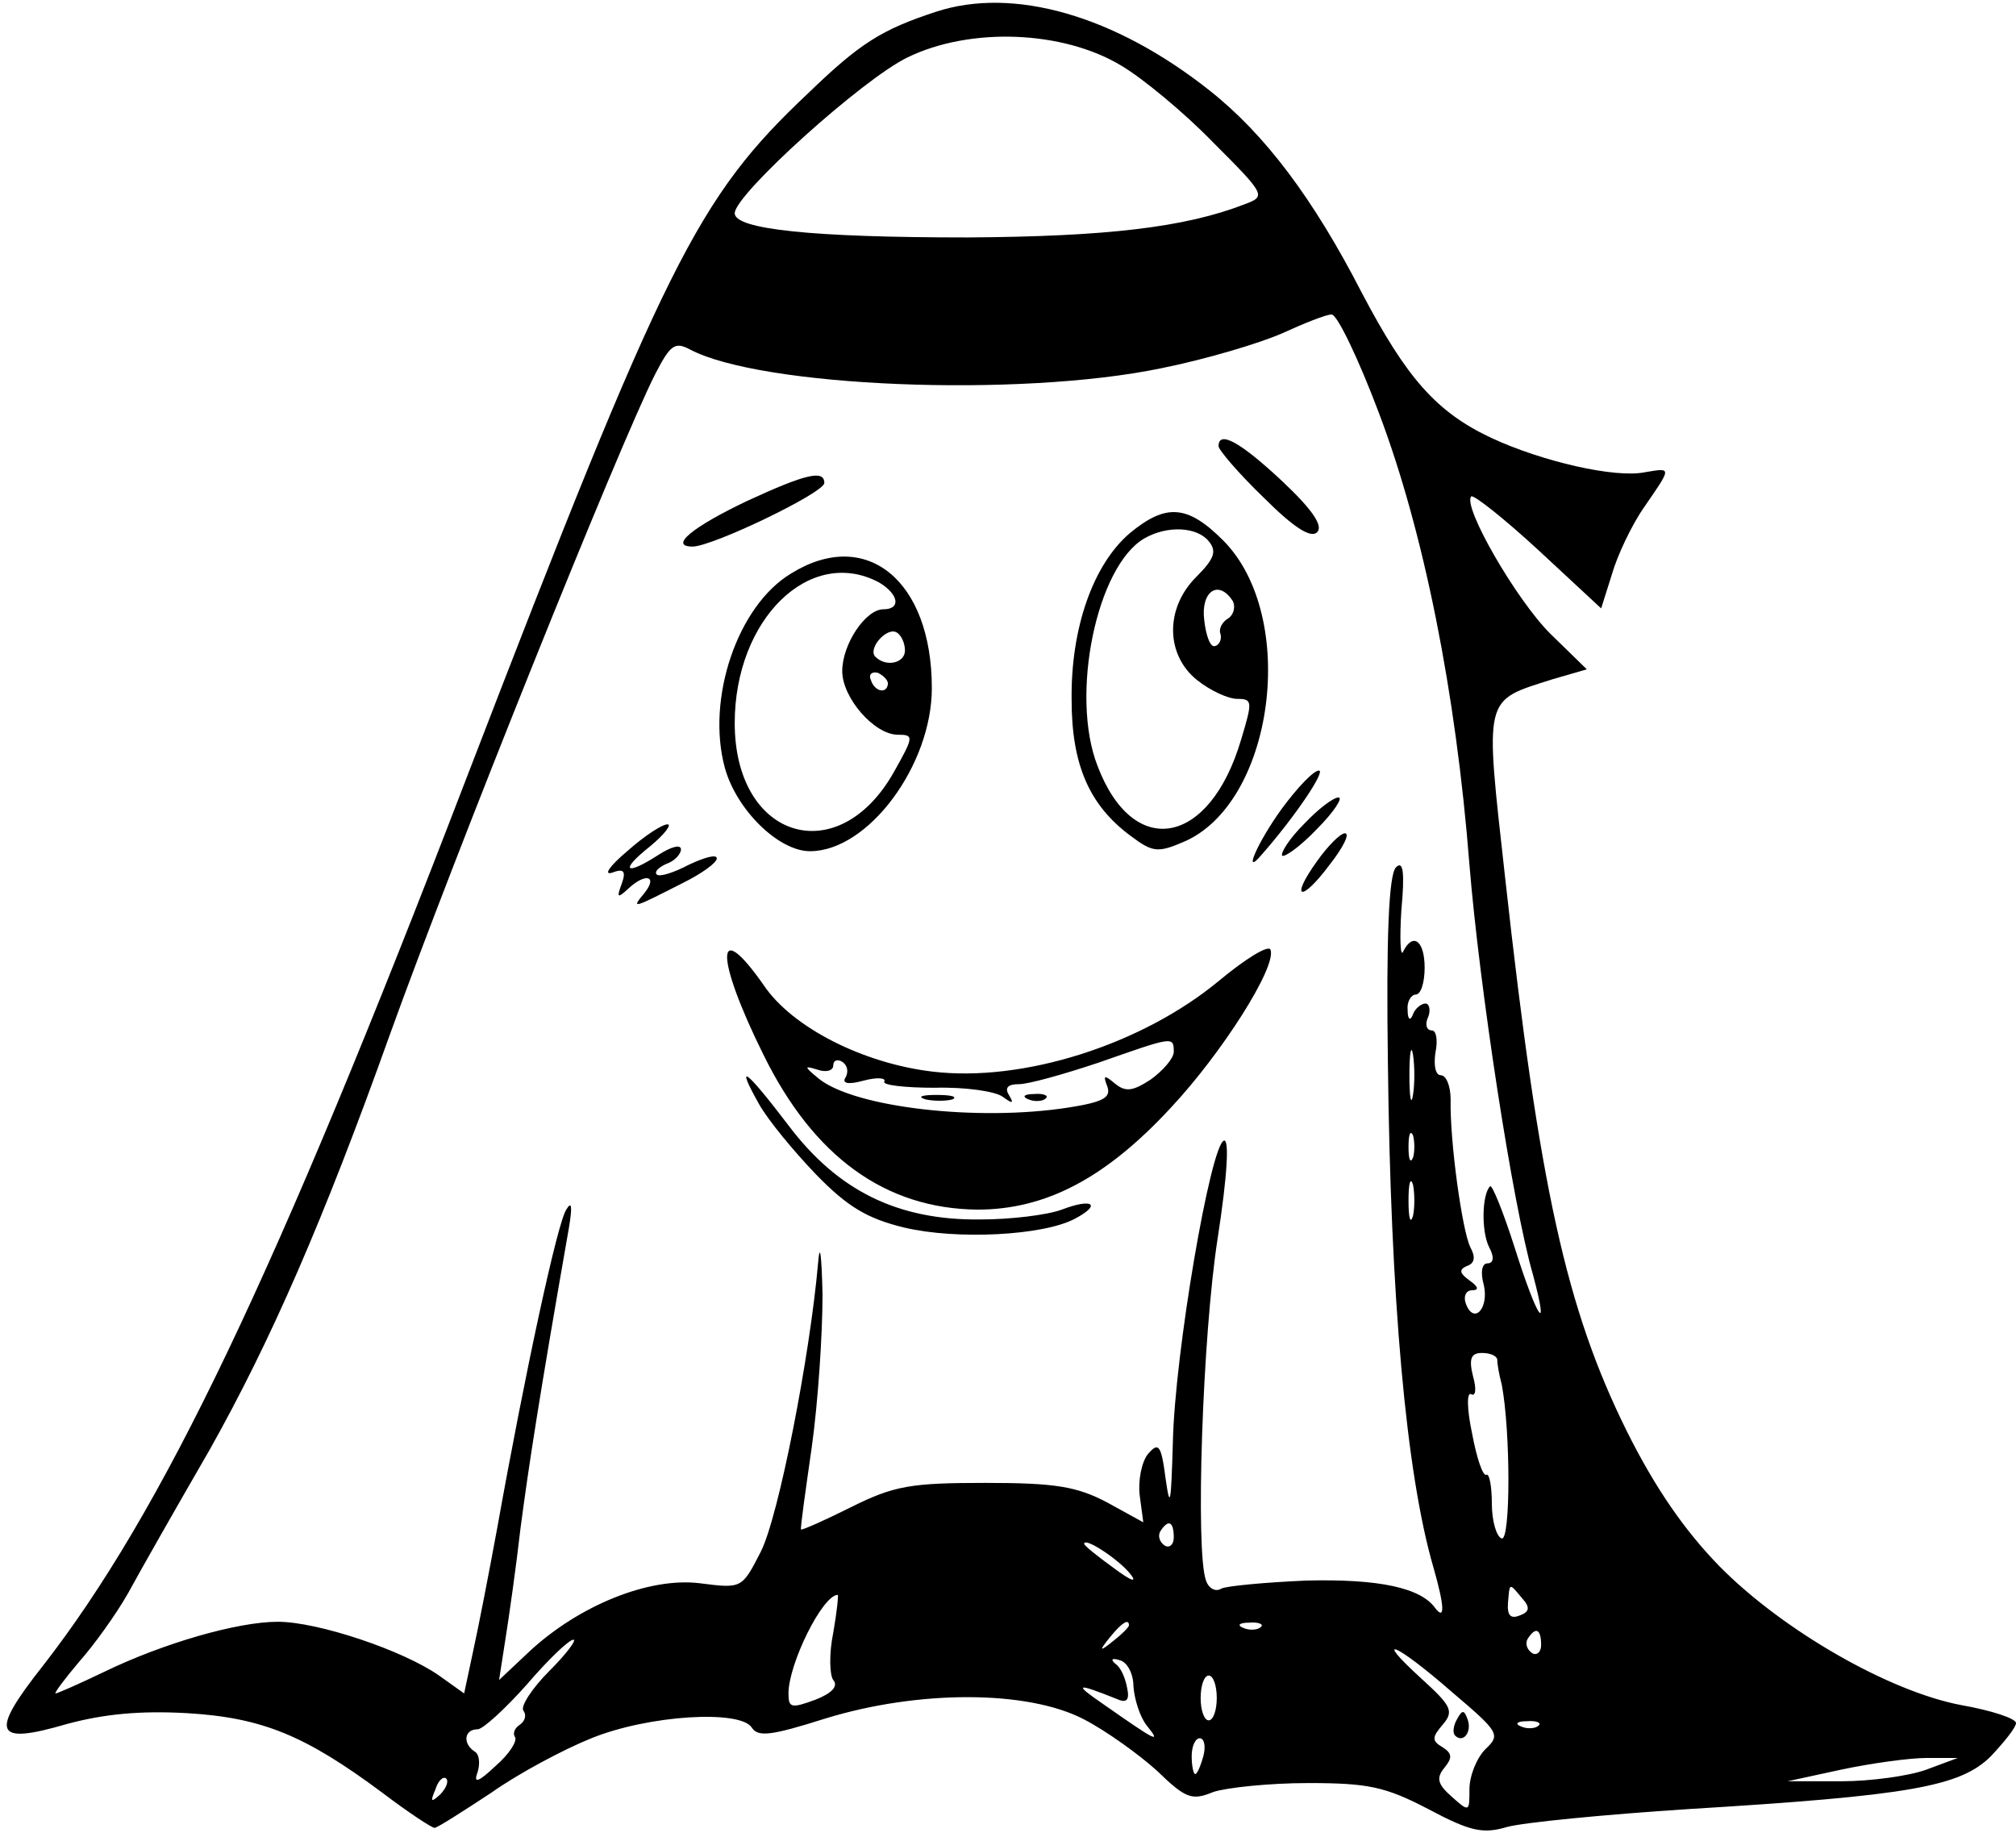 <?xml version="1.0" standalone="no"?>
<!DOCTYPE svg PUBLIC "-//W3C//DTD SVG 20010904//EN"
 "http://www.w3.org/TR/2001/REC-SVG-20010904/DTD/svg10.dtd">
<svg version="1.0" xmlns="http://www.w3.org/2000/svg"
 width="225pt" height="205pt" viewBox="0 0 225 205"
 preserveAspectRatio="xMidYMid meet">

<g transform="translate(0,205) scale(0.1,-0.1)"
fill="#000000" stroke="none">
<path d="M1045 2037 c-61 -20 -85 -35 -143 -91 -124 -117 -159 -187 -382 -766
-213 -555 -339 -818 -472 -989 -60 -76 -55 -89 27 -65 41 11 81 15 134 12 84
-5 132 -25 218 -89 29 -22 55 -39 58 -39 3 0 31 18 63 39 31 22 82 49 112 61
64 26 166 32 179 12 7 -11 22 -9 82 10 104 32 226 32 289 -1 25 -13 61 -39 81
-57 32 -31 39 -34 63 -24 15 5 63 10 106 10 67 0 86 -4 134 -29 47 -25 61 -28
88 -20 18 5 110 14 203 20 246 15 303 25 337 59 15 16 28 32 28 37 0 5 -27 14
-61 20 -80 15 -199 83 -270 155 -38 39 -71 86 -103 150 -68 137 -98 273 -136
617 -23 207 -25 198 53 223 l38 11 -41 40 c-38 38 -98 142 -88 153 3 2 37 -25
75 -60 l70 -65 12 38 c6 21 22 55 36 75 31 45 31 44 1 39 -33 -7 -115 12 -171
38 -62 29 -95 67 -145 162 -54 105 -108 177 -170 226 -106 84 -219 116 -305
88z m206 -60 c24 -14 71 -53 103 -86 59 -59 59 -60 35 -69 -67 -26 -155 -36
-309 -37 -173 0 -260 9 -260 27 0 21 143 150 193 174 70 34 173 30 238 -9z
m288 -388 c50 -132 86 -312 101 -504 11 -135 48 -379 71 -458 19 -71 4 -47
-20 29 -13 41 -26 73 -28 70 -9 -9 -10 -50 -1 -68 6 -11 5 -18 -2 -18 -6 0 -8
-10 -4 -24 6 -26 -11 -45 -20 -21 -3 8 0 15 7 15 8 0 7 4 -3 11 -11 8 -12 12
-3 16 9 3 10 10 4 21 -9 18 -23 118 -22 165 0 15 -5 27 -11 27 -6 0 -8 11 -6
25 3 14 1 25 -4 25 -6 0 -8 7 -4 15 3 8 1 15 -3 15 -5 0 -12 -6 -14 -12 -3 -8
-6 -6 -6 5 -1 9 4 17 9 17 6 0 10 14 10 30 0 30 -13 40 -24 18 -3 -7 -4 14 -2
46 4 43 2 56 -6 48 -8 -8 -11 -78 -9 -219 3 -261 20 -457 51 -563 12 -42 13
-59 2 -45 -16 23 -63 33 -144 31 -46 -2 -89 -6 -95 -9 -6 -4 -14 0 -17 9 -12
32 -4 273 13 382 11 71 13 111 7 109 -15 -5 -55 -238 -57 -337 -2 -67 -3 -76
-8 -41 -5 39 -8 42 -20 28 -7 -9 -11 -30 -9 -46 l4 -30 -40 22 c-34 18 -58 22
-136 22 -83 0 -102 -3 -150 -27 -30 -15 -55 -26 -56 -25 -1 1 5 43 12 92 7 50
12 126 12 170 -1 45 -3 60 -5 35 -9 -103 -44 -283 -64 -322 -21 -41 -21 -41
-68 -35 -57 7 -135 -25 -190 -76 l-34 -32 7 45 c4 25 12 81 17 125 9 68 20
141 54 335 4 24 3 30 -3 20 -10 -15 -46 -182 -77 -355 -9 -49 -21 -111 -27
-138 l-10 -47 -28 20 c-40 28 -135 60 -180 60 -45 0 -128 -24 -194 -56 -27
-13 -52 -24 -54 -24 -2 0 10 16 26 35 17 19 42 54 55 77 13 24 54 96 91 160
68 121 127 256 201 463 72 200 256 658 296 737 17 33 22 37 39 28 79 -42 367
-54 526 -21 50 10 110 28 135 39 24 11 49 21 55 21 6 1 30 -49 53 -110z m38
-761 c-2 -13 -4 -3 -4 22 0 25 2 35 4 23 2 -13 2 -33 0 -45z m0 -70 c-3 -7 -5
-2 -5 12 0 14 2 19 5 13 2 -7 2 -19 0 -25z m0 -65 c-3 -10 -5 -2 -5 17 0 19 2
27 5 18 2 -10 2 -26 0 -35z m94 -160 c0 -5 2 -17 5 -28 10 -52 10 -175 0 -172
-6 2 -11 20 -11 39 0 20 -3 34 -6 32 -4 -2 -11 19 -16 46 -6 28 -6 47 -1 44 5
-3 6 6 2 20 -5 20 -2 26 10 26 9 0 16 -3 17 -7z m-361 -199 c0 -8 -5 -12 -10
-9 -6 4 -8 11 -5 16 9 14 15 11 15 -7z m-49 -40 c9 -11 2 -9 -18 6 -18 13 -33
25 -33 27 0 8 38 -17 51 -33z m438 -28 c9 -10 8 -15 -3 -19 -10 -4 -14 0 -13
14 2 23 1 23 16 5z m-769 -38 c-5 -24 -4 -48 0 -53 6 -7 -2 -15 -20 -22 -27
-10 -30 -9 -30 7 0 33 38 110 55 110 1 0 -1 -19 -5 -42z m330 8 c0 -2 -8 -10
-17 -17 -16 -13 -17 -12 -4 4 13 16 21 21 21 13z m147 -2 c-3 -3 -12 -4 -19
-1 -8 3 -5 6 6 6 11 1 17 -2 13 -5z m313 -20 c0 -8 -5 -12 -10 -9 -6 4 -8 11
-5 16 9 14 15 11 15 -7z m-1107 -29 c-19 -19 -32 -39 -29 -44 4 -5 2 -12 -4
-16 -6 -4 -8 -10 -5 -14 2 -5 -7 -19 -22 -32 -19 -18 -25 -20 -20 -7 3 10 2
20 -3 23 -14 9 -12 25 3 25 6 0 31 23 55 50 24 28 47 50 52 50 4 0 -8 -16 -27
-35z m1007 -23 c53 -45 55 -48 38 -64 -10 -10 -18 -30 -18 -45 0 -25 0 -26
-20 -8 -16 14 -17 21 -8 32 9 11 9 16 -2 23 -12 7 -12 11 0 25 13 15 10 21
-23 51 -56 51 -30 41 33 -14z m-355 6 c1 -14 7 -34 15 -44 17 -21 10 -17 -50
25 -32 22 -29 23 16 5 11 -5 15 -2 12 12 -2 11 -7 23 -13 27 -6 5 -4 7 5 4 8
-2 15 -15 15 -29z m93 -13 c0 -14 -4 -25 -9 -25 -5 0 -9 11 -9 25 0 14 4 25 9
25 5 0 9 -11 9 -25z m359 -31 c-3 -3 -12 -4 -19 -1 -8 3 -5 6 6 6 11 1 17 -2
13 -5z m-374 -34 c-3 -11 -7 -20 -9 -20 -2 0 -4 9 -4 20 0 11 4 20 9 20 5 0 7
-9 4 -20z m807 -15 c-19 -7 -62 -13 -95 -13 l-60 0 60 13 c33 7 76 13 95 13
l35 0 -35 -13z m-1659 -28 c-10 -9 -11 -8 -5 6 3 10 9 15 12 12 3 -3 0 -11 -7
-18z"/>
<path d="M1360 1552 c0 -4 22 -30 50 -57 34 -34 53 -46 60 -39 7 7 -5 25 -39
57 -47 44 -71 57 -71 39z"/>
<path d="M834 1491 c-61 -29 -88 -51 -61 -51 22 0 147 60 147 71 0 15 -21 10
-86 -20z"/>
<path d="M1261 1455 c-41 -35 -66 -106 -65 -186 0 -73 20 -118 66 -152 24 -18
30 -19 58 -7 102 42 130 252 45 337 -40 40 -64 41 -104 8z m88 -9 c9 -11 7
-19 -14 -40 -35 -35 -34 -87 1 -115 15 -12 35 -21 45 -21 17 0 17 -3 4 -46
-35 -118 -120 -134 -160 -29 -31 79 -1 223 52 254 26 15 59 13 72 -3z m27 -67
c3 -6 1 -15 -5 -19 -7 -4 -11 -12 -9 -17 2 -6 -1 -13 -6 -14 -5 -2 -10 11 -12
29 -4 32 16 46 32 21z"/>
<path d="M883 1410 c-60 -36 -95 -140 -74 -217 13 -47 60 -93 95 -93 65 0 136
96 136 182 0 120 -73 180 -157 128z m98 -10 c22 -13 25 -30 5 -30 -20 0 -46
-39 -46 -69 0 -30 36 -71 62 -71 18 0 18 -2 -4 -41 -62 -111 -178 -76 -178 54
0 116 84 198 161 157z m29 -76 c0 -14 -21 -19 -33 -7 -9 9 13 34 24 27 5 -3 9
-12 9 -20z m-19 -37 c-1 -12 -15 -9 -19 4 -3 6 1 10 8 8 6 -3 11 -8 11 -12z"/>
<path d="M1431 1148 c-27 -37 -45 -78 -23 -52 37 42 72 94 64 94 -6 0 -24 -19
-41 -42z"/>
<path d="M1455 1130 c-16 -16 -26 -32 -24 -35 3 -2 21 11 39 30 19 19 29 35
24 35 -6 0 -23 -13 -39 -30z"/>
<path d="M700 1100 c-19 -16 -27 -27 -17 -24 13 5 16 2 11 -12 -6 -16 -5 -17
7 -6 19 18 34 15 18 -5 -15 -18 -13 -17 44 12 20 10 37 22 37 27 0 5 -14 1
-31 -7 -17 -9 -33 -14 -36 -11 -3 3 2 8 11 12 9 3 16 11 16 16 0 6 -11 3 -25
-6 -37 -24 -44 -18 -10 9 17 14 25 25 20 25 -6 0 -26 -13 -45 -30z"/>
<path d="M1470 1089 c-31 -43 -18 -47 14 -4 15 19 23 35 17 35 -5 0 -19 -14
-31 -31z"/>
<path d="M1360 955 c-86 -71 -218 -113 -319 -101 -77 9 -157 49 -189 97 -54
77 -54 31 0 -78 56 -114 136 -172 239 -173 76 0 143 35 216 114 57 61 118 157
111 176 -2 6 -28 -10 -58 -35z m-50 -79 c0 -7 -12 -21 -26 -31 -20 -13 -28
-14 -40 -4 -12 10 -13 9 -8 -4 4 -12 -5 -17 -43 -23 -102 -16 -239 0 -279 32
-17 14 -17 15 -1 10 9 -3 17 -1 17 5 0 6 5 7 10 4 6 -4 7 -11 4 -17 -5 -7 2
-9 20 -4 15 4 25 3 23 -1 -3 -4 23 -7 56 -7 34 1 68 -4 76 -10 11 -8 13 -8 7
2 -5 8 -1 12 11 12 11 0 50 11 89 24 83 29 84 30 84 12z"/>
<path d="M1033 823 c9 -2 23 -2 30 0 6 3 -1 5 -18 5 -16 0 -22 -2 -12 -5z"/>
<path d="M1148 823 c7 -3 16 -2 19 1 4 3 -2 6 -13 5 -11 0 -14 -3 -6 -6z"/>
<path d="M847 818 c10 -18 39 -53 64 -79 35 -36 57 -49 98 -59 59 -14 156 -9
191 10 30 16 19 23 -15 10 -16 -6 -57 -11 -91 -11 -92 -1 -159 32 -214 105
-48 63 -60 72 -33 24z"/>
<path d="M1626 131 c-4 -7 -5 -15 -2 -18 9 -9 19 4 14 18 -4 11 -6 11 -12 0z"/>
</g>
</svg>
